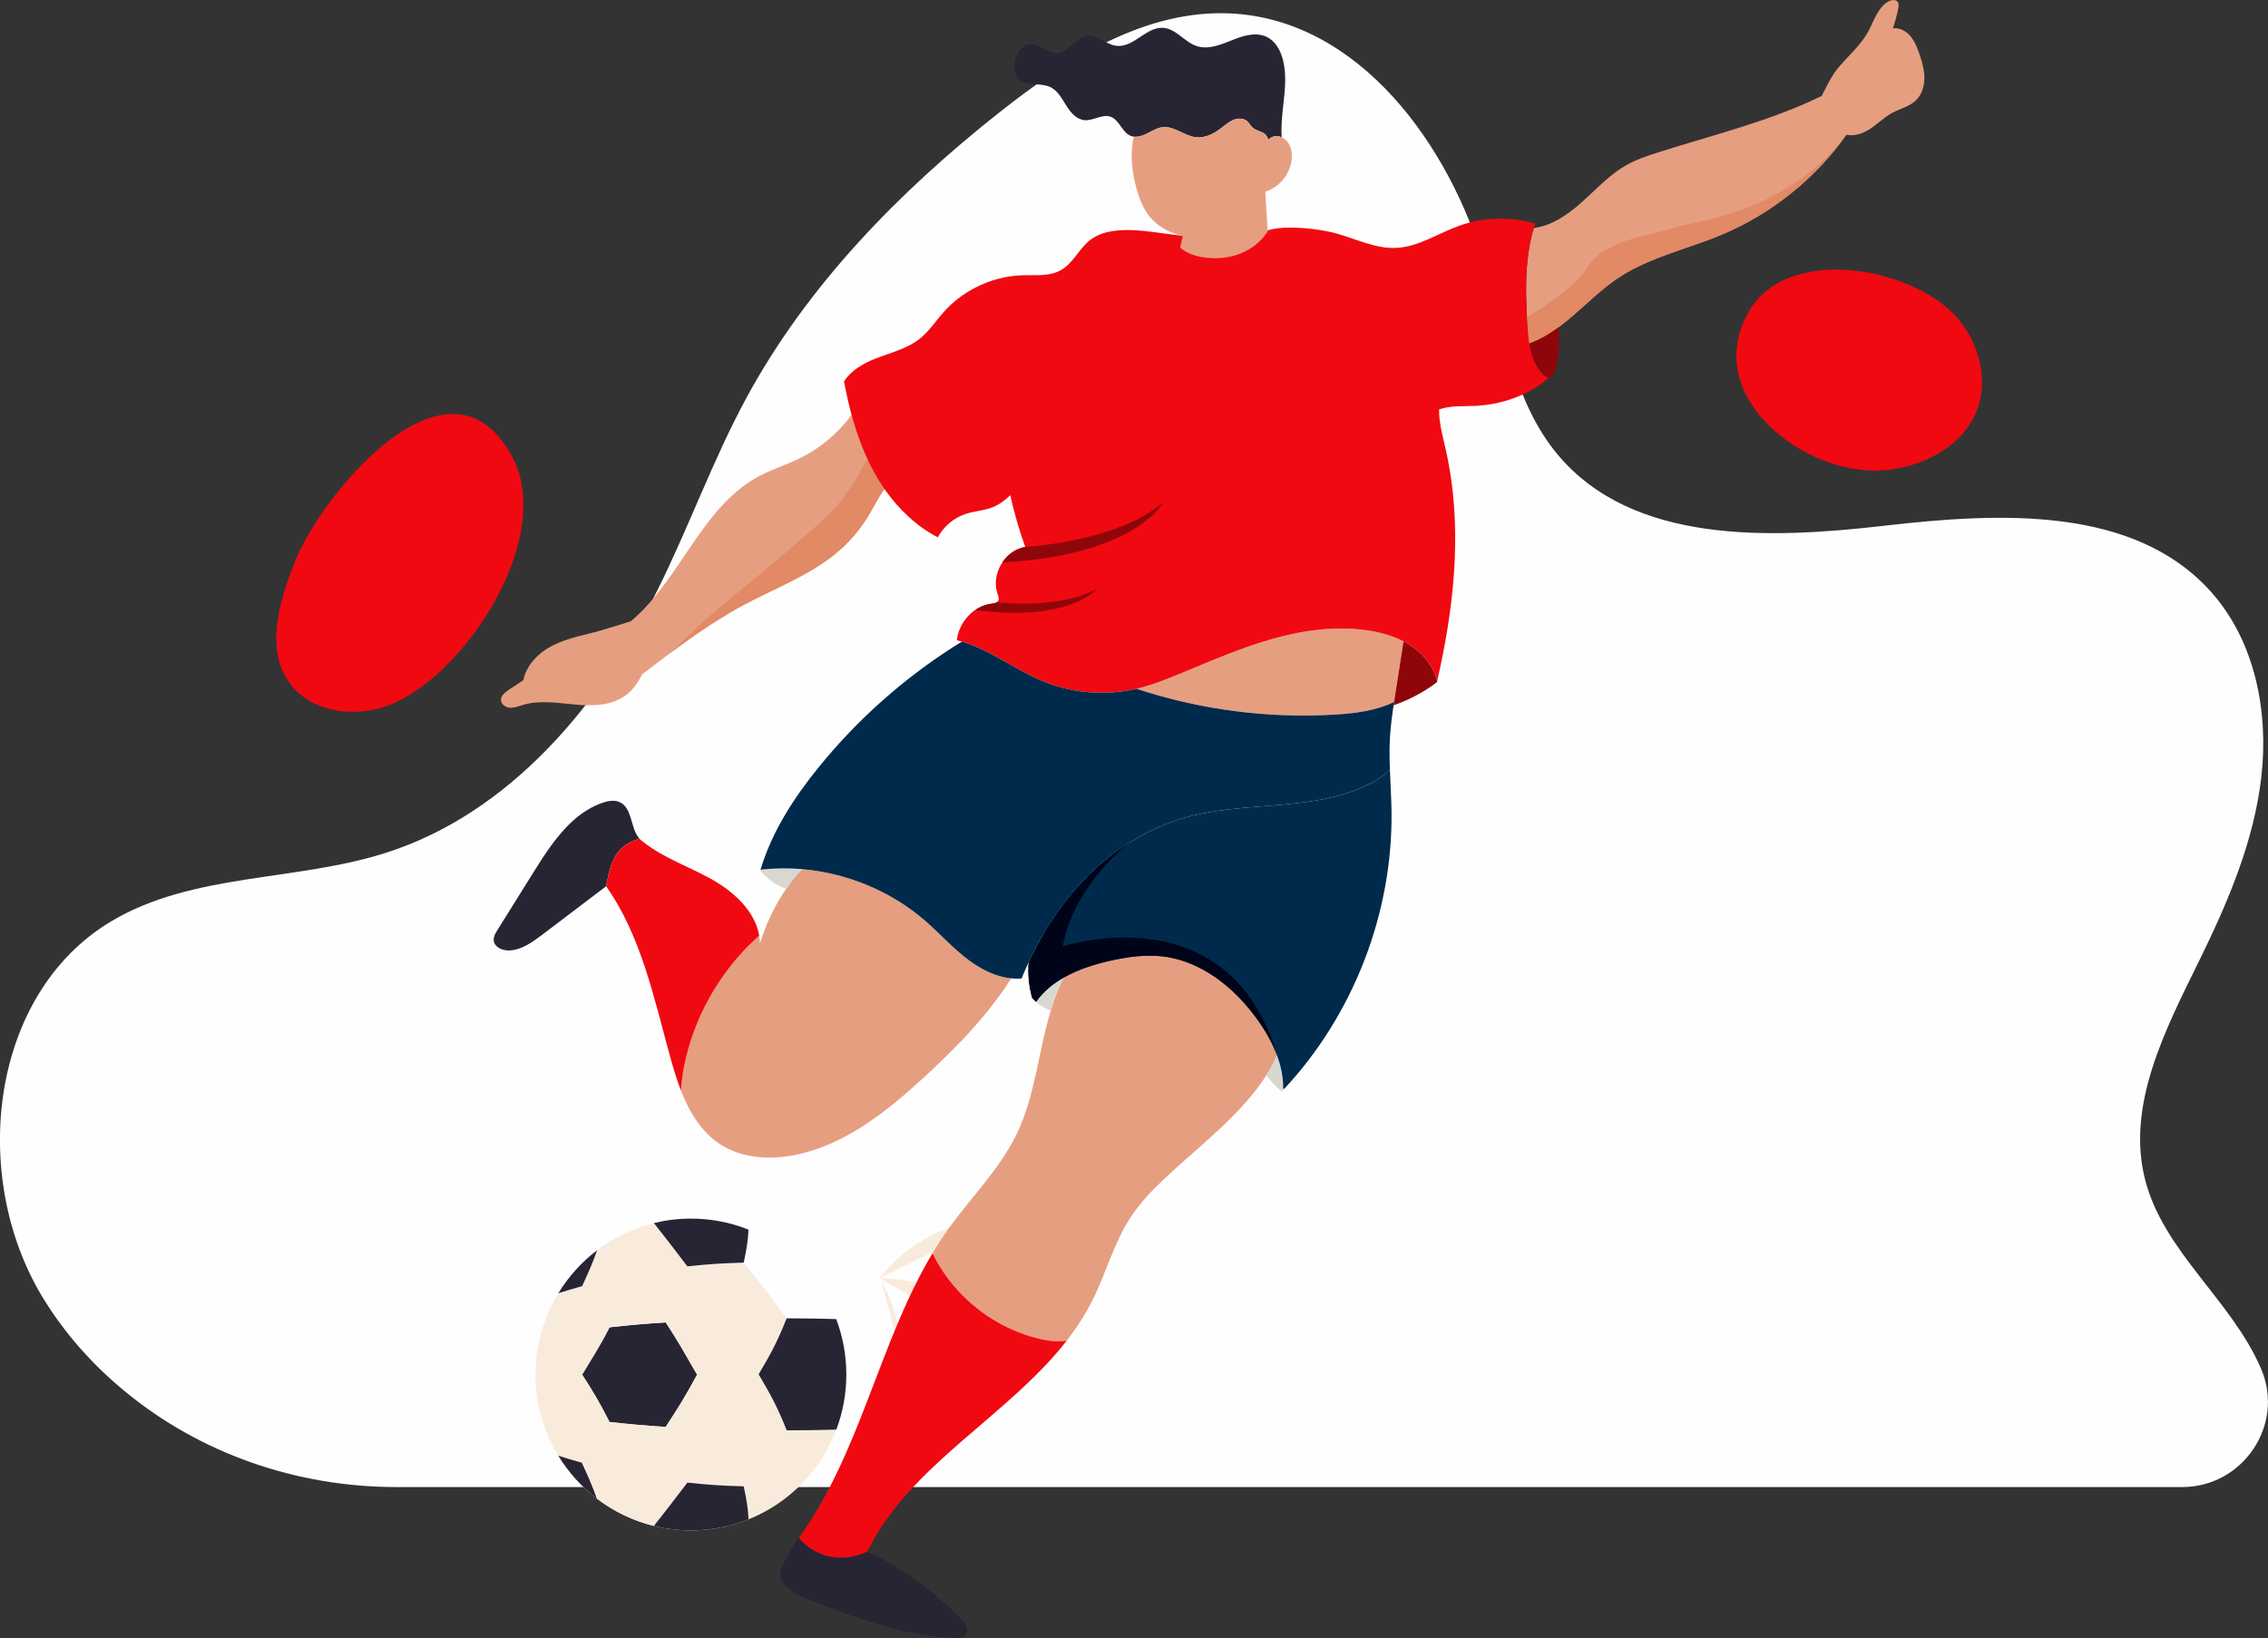 <svg width="281" height="203" viewBox="0 0 281 203" fill="none" xmlns="http://www.w3.org/2000/svg">
<rect x="0" y="0" width="281" height="203" fill="#333333" stroke="none"/>
<g clip-path="url(#clip0_895_1956)">
<path d="M265.78 146.219C263.408 136.99 268.257 127.639 272.459 119.091C276.028 111.834 279.274 104.257 280.181 96.216C281.089 88.176 279.388 79.525 274.044 73.465C264.501 62.643 247.735 63.505 233.43 65.155C219.124 66.805 202.273 67.414 193.007 56.352C187.62 49.921 186.339 41.124 184.006 33.055C179.613 17.862 168.376 2.528 152.636 1.674C142.038 1.099 132.297 7.238 123.955 13.823C111.436 23.706 100.014 35.355 92.425 49.408C88.297 57.052 85.364 65.285 81.494 73.064C74.338 87.446 63.112 100.782 47.853 105.674C36.63 109.273 23.854 108.139 13.738 114.201C-1.263 123.192 -3.815 145.739 5.254 160.728C7.968 165.215 11.431 169.084 15.413 172.379C24.869 180.204 36.852 184.288 49.107 184.288H270.372C277.888 184.288 283.109 176.592 280.155 169.657C280.135 169.611 280.115 169.564 280.095 169.518C276.44 161.105 268.064 155.106 265.78 146.219Z" fill="#FEFEFE"/>
<path d="M47.973 87.474C43.882 88.965 38.721 88.259 36.076 84.909C32.704 80.639 34.594 74.489 36.614 69.436C39.831 61.394 55.484 42.123 63.394 56.47C68.921 66.492 57.58 83.973 47.973 87.474Z" fill="#F00911"/>
<path d="M232.952 58.307C237.886 58.045 243.076 55.542 244.901 50.934C246.466 46.982 245.145 42.252 242.264 39.133C236.67 33.076 221.137 30.142 216.474 38.966C210.972 49.376 223.64 58.803 232.952 58.307Z" fill="#F00911"/>
<path d="M104.856 170.339C104.856 170.505 104.855 170.672 104.85 170.838H104.85C104.846 171.003 104.84 171.168 104.831 171.333H104.831C104.806 171.827 104.763 172.316 104.702 172.799H104.702C104.681 172.961 104.659 173.121 104.635 173.281H104.634C104.61 173.441 104.584 173.6 104.556 173.759H104.556C104.528 173.917 104.497 174.075 104.465 174.232C104.433 174.39 104.399 174.546 104.364 174.702C104.328 174.858 104.29 175.013 104.251 175.167H104.25C104.211 175.321 104.169 175.475 104.126 175.628H104.126C104.083 175.78 104.038 175.933 103.991 176.084L103.991 176.084C103.944 176.235 103.896 176.385 103.845 176.535H103.845C103.794 176.685 103.742 176.834 103.688 176.981V176.982C103.634 177.13 103.579 177.276 103.521 177.423L103.521 177.423C103.464 177.569 103.405 177.714 103.344 177.859V177.859C103.283 178.003 103.22 178.147 103.156 178.289V178.29C103.092 178.432 103.026 178.574 102.958 178.715H102.958C102.891 178.855 102.821 178.995 102.75 179.134V179.134C102.68 179.273 102.607 179.411 102.533 179.548V179.548C102.459 179.684 102.383 179.82 102.306 179.955V179.955C102.229 180.09 102.15 180.224 102.069 180.357V180.357C101.989 180.489 101.907 180.621 101.824 180.752V180.752C101.74 180.882 101.655 181.012 101.569 181.141C101.482 181.269 101.394 181.396 101.305 181.523V181.523C101.215 181.649 101.124 181.774 101.032 181.898V181.898C100.847 182.146 100.657 182.389 100.46 182.628V182.628C100.362 182.747 100.263 182.865 100.162 182.982V182.982C100.061 183.099 99.959 183.214 99.855 183.329C99.648 183.558 99.436 183.781 99.218 184V184C99.109 184.109 98.999 184.217 98.888 184.324H98.887C98.553 184.643 98.208 184.951 97.851 185.247H97.851C97.732 185.345 97.612 185.442 97.491 185.538H97.491C97.37 185.633 97.247 185.727 97.124 185.82H97.124C97 185.913 96.875 186.004 96.75 186.094H96.749C96.624 186.184 96.497 186.272 96.369 186.359H96.369C96.241 186.446 96.112 186.531 95.982 186.615H95.981C95.851 186.699 95.72 186.781 95.588 186.861H95.588C95.456 186.942 95.322 187.021 95.188 187.099H95.188C95.053 187.176 94.918 187.252 94.782 187.327H94.782C94.645 187.401 94.508 187.474 94.37 187.545H94.37C94.231 187.616 94.092 187.685 93.952 187.753L93.951 187.753C93.811 187.821 93.67 187.887 93.528 187.952H93.528C93.386 188.016 93.243 188.079 93.099 188.14H93.099C92.955 188.201 92.81 188.261 92.664 188.318L92.664 188.318C92.518 188.376 92.372 188.432 92.225 188.486H92.225C92.077 188.54 91.929 188.592 91.78 188.643L91.78 188.643C91.631 188.694 91.481 188.743 91.33 188.79L91.33 188.79C91.18 188.837 91.028 188.882 90.876 188.925L90.876 188.925C90.724 188.969 90.57 189.01 90.417 189.05L90.416 189.05C90.263 189.09 90.108 189.128 89.953 189.164H89.953C89.798 189.2 89.642 189.234 89.485 189.266C89.329 189.298 89.171 189.328 89.013 189.356L89.013 189.357C88.855 189.385 88.697 189.411 88.537 189.436L88.537 189.436C88.378 189.46 88.218 189.483 88.057 189.503L88.057 189.503C87.897 189.524 87.736 189.542 87.574 189.559L87.574 189.559C87.412 189.575 87.249 189.589 87.087 189.602V189.602C86.924 189.614 86.76 189.625 86.596 189.633V189.633C86.432 189.642 86.268 189.648 86.102 189.652V189.652C85.937 189.656 85.772 189.658 85.606 189.658C85.439 189.658 85.274 189.656 85.109 189.652V189.652C84.943 189.648 84.779 189.642 84.615 189.633V189.633C84.451 189.625 84.287 189.615 84.124 189.602V189.602C83.961 189.589 83.799 189.575 83.637 189.559V189.559C83.476 189.542 83.314 189.524 83.154 189.503V189.503C82.993 189.483 82.833 189.46 82.674 189.436V189.436C82.514 189.411 82.356 189.385 82.198 189.357V189.356C82.04 189.328 81.882 189.298 81.726 189.266C81.569 189.234 81.413 189.2 81.258 189.164C81.103 189.128 80.948 189.09 80.794 189.05V189.05C80.641 189.01 80.487 188.969 80.335 188.925V188.925C80.183 188.882 80.031 188.837 79.881 188.79V188.79C79.73 188.742 79.58 188.694 79.431 188.643V188.643C79.282 188.593 79.134 188.54 78.986 188.486C78.839 188.432 78.692 188.376 78.547 188.318V188.318C78.401 188.261 78.256 188.201 78.112 188.14C77.968 188.079 77.825 188.016 77.683 187.952H77.683C77.541 187.887 77.4 187.821 77.259 187.753V187.753C77.119 187.685 76.98 187.616 76.841 187.545C76.703 187.473 76.566 187.401 76.429 187.327H76.429C76.293 187.252 76.158 187.176 76.023 187.099C75.889 187.021 75.756 186.942 75.623 186.861H75.623C75.491 186.781 75.36 186.698 75.23 186.615C75.099 186.531 74.97 186.445 74.842 186.359H74.842C74.714 186.272 74.587 186.184 74.461 186.094C74.335 186.004 74.211 185.913 74.087 185.82C73.964 185.727 73.841 185.633 73.72 185.538H73.72C73.599 185.442 73.479 185.345 73.36 185.247C73.241 185.148 73.124 185.049 73.007 184.947V184.947C72.891 184.846 72.775 184.744 72.662 184.64V184.639C72.548 184.536 72.435 184.43 72.323 184.324C72.101 184.11 71.883 183.892 71.67 183.668V183.668C71.564 183.556 71.459 183.443 71.356 183.329H71.355C71.045 182.986 70.746 182.631 70.46 182.266V182.266C70.175 181.901 69.902 181.526 69.642 181.141H69.642C69.383 180.755 69.137 180.36 68.905 179.955V179.955C68.673 179.551 68.456 179.137 68.253 178.715H68.253C67.915 178.011 67.618 177.283 67.366 176.535H67.366C67.265 176.236 67.171 175.933 67.085 175.628H67.085C67.042 175.475 67 175.321 66.96 175.167H66.96C66.921 175.013 66.883 174.858 66.847 174.702H66.847C66.811 174.546 66.778 174.39 66.746 174.232H66.746C66.713 174.075 66.683 173.917 66.655 173.759H66.655C66.627 173.6 66.601 173.441 66.576 173.281H66.576C66.552 173.121 66.529 172.961 66.509 172.799H66.509C66.489 172.638 66.47 172.477 66.454 172.314L66.454 172.314C66.437 172.152 66.423 171.989 66.411 171.825L66.41 171.825C66.398 171.662 66.388 171.498 66.38 171.333H66.379C66.371 171.168 66.365 171.003 66.361 170.838H66.361C66.356 170.672 66.355 170.506 66.355 170.339L104.856 170.339ZM108.962 158.411V158.41C109.343 157.924 109.747 157.456 110.172 157.009V157.009C110.491 156.673 110.821 156.349 111.163 156.037V156.037C111.277 155.933 111.393 155.831 111.509 155.73V155.73C111.625 155.628 111.743 155.529 111.862 155.43V155.43C112.1 155.233 112.342 155.042 112.589 154.857V154.856C112.713 154.764 112.837 154.673 112.963 154.583V154.583C113.215 154.403 113.471 154.23 113.731 154.062V154.062C113.992 153.895 114.256 153.733 114.525 153.578V153.578C114.794 153.423 115.067 153.274 115.343 153.132V153.132C115.482 153.061 115.621 152.992 115.761 152.924V152.924C116.042 152.788 116.326 152.659 116.614 152.537V152.537C116.758 152.476 116.903 152.416 117.049 152.359V152.359C117.34 152.243 117.635 152.135 117.933 152.034V152.034C118.082 151.983 118.232 151.934 118.383 151.887V151.887C118.533 151.84 118.685 151.795 118.837 151.752V151.751C118.989 151.708 119.142 151.667 119.296 151.627V151.627C119.758 151.508 120.225 151.405 120.699 151.32V151.32C120.858 151.292 121.016 151.266 121.176 151.241V151.241C121.335 151.217 121.495 151.194 121.655 151.174V151.174C121.816 151.153 121.977 151.135 122.139 151.118V151.118C122.301 151.102 122.463 151.087 122.626 151.075V151.075C122.789 151.062 122.952 151.052 123.117 151.044V151.044C123.281 151.035 123.445 151.029 123.61 151.025V151.025C123.775 151.02 123.941 151.019 124.107 151.019L108.962 158.411ZM108.962 158.411C109.128 158.411 109.294 158.413 109.459 158.417V158.417C109.624 158.421 109.789 158.427 109.953 158.436V158.436C110.117 158.444 110.281 158.454 110.443 158.467V158.467C115.169 158.828 119.417 160.901 122.575 164.069V164.069C122.901 164.397 123.216 164.736 123.519 165.087V165.087C123.62 165.204 123.719 165.322 123.817 165.441V165.441C124.112 165.799 124.393 166.168 124.662 166.546V166.546C124.751 166.673 124.839 166.8 124.926 166.928V166.929C125.012 167.057 125.097 167.187 125.18 167.317V167.317C125.264 167.448 125.346 167.579 125.426 167.712V167.713L108.962 158.411ZM109.199 158.812C109.276 158.947 109.352 159.083 109.426 159.219V159.22C109.5 159.356 109.572 159.494 109.643 159.633V159.633C109.714 159.772 109.783 159.912 109.851 160.052L109.851 160.053C109.919 160.193 109.984 160.335 110.049 160.478V160.478C110.113 160.62 110.175 160.764 110.236 160.908V160.908C110.297 161.053 110.356 161.198 110.414 161.344L110.414 161.344C110.472 161.491 110.527 161.638 110.581 161.786V161.786C110.635 161.934 110.687 162.082 110.738 162.232L110.738 162.232C110.788 162.382 110.837 162.532 110.884 162.683L110.884 162.684C110.931 162.835 110.975 162.987 111.019 163.139L111.019 163.14C111.062 163.292 111.104 163.446 111.143 163.6L111.143 163.601C111.183 163.755 111.22 163.91 111.256 164.065V164.066C111.292 164.222 111.326 164.378 111.358 164.535V164.535C111.39 164.692 111.42 164.85 111.448 165.009L111.449 165.009C111.477 165.167 111.503 165.327 111.527 165.486L111.527 165.487C111.552 165.646 111.574 165.807 111.594 165.968L111.595 165.968C111.615 166.129 111.633 166.291 111.65 166.453L111.65 166.453C111.666 166.616 111.681 166.779 111.693 166.942L111.693 166.942C111.706 167.106 111.716 167.27 111.724 167.434L111.724 167.435C111.733 167.599 111.739 167.764 111.743 167.93L111.743 167.93C111.747 168.096 111.749 168.262 111.749 168.429L109.199 158.812Z" fill="#F9EBDC"/>
<path d="M82.497 163.879C79.597 164.074 78.198 164.196 75.506 164.493C74.225 166.986 73.419 168.171 72.112 170.355C73.522 172.539 74.225 173.725 75.504 176.22C78.196 176.517 79.595 176.641 82.494 176.837C84.129 174.343 84.941 173.034 86.387 170.359C84.838 167.682 84.13 166.374 82.497 163.879Z" fill="#272533"/>
<path d="M73.976 154.942C73.441 156.463 72.926 157.656 72.095 159.435C73.395 161.272 74.094 162.295 75.505 164.493C78.199 164.196 79.597 164.074 82.497 163.879C83.764 161.191 84.347 159.798 85.2 156.978C83.481 154.694 82.522 153.475 81.023 151.571C78.428 152.207 76.039 153.37 73.976 154.942Z" fill="#F9EBDC"/>
<path d="M94.011 170.359C90.879 170.359 89.348 170.359 86.355 170.359C84.91 173.033 84.097 174.342 82.464 176.834C83.73 179.523 84.312 180.916 85.163 183.735C87.921 184.024 89.318 184.117 92.145 184.201C94.373 181.475 95.473 180.081 97.48 177.301C96.381 174.529 95.644 173.128 94.011 170.359Z" fill="#F9EBDC"/>
<path d="M92.157 156.517C89.328 156.601 87.931 156.694 85.171 156.982C84.318 159.801 83.734 161.193 82.467 163.881C84.099 166.375 84.808 167.683 86.355 170.359C89.348 170.359 90.879 170.359 94.011 170.359C95.509 167.591 96.383 166.19 97.487 163.418C95.482 160.637 94.383 159.244 92.157 156.517Z" fill="#F9EBDC"/>
<path d="M72.141 170.355C69.733 170.354 68.418 170.354 66.355 170.352C66.357 174.034 67.386 177.476 69.17 180.404C70.045 180.687 70.94 180.951 72.121 181.282C73.421 179.445 74.12 178.421 75.533 176.223C74.255 173.728 73.551 172.541 72.141 170.355Z" fill="#F9EBDC"/>
<path d="M72.12 181.282C70.94 180.951 70.045 180.687 69.17 180.404C70.431 182.472 72.068 184.283 73.985 185.742C73.456 184.238 72.943 183.048 72.12 181.282Z" fill="#272533"/>
<path d="M82.495 176.837C79.595 176.641 78.197 176.518 75.505 176.22C74.092 178.416 73.394 179.44 72.094 181.275C72.914 183.034 73.427 184.222 73.955 185.719C76.028 187.302 78.43 188.473 81.041 189.11C82.525 187.227 83.482 186.009 85.192 183.739C84.342 180.919 83.76 179.526 82.495 176.837Z" fill="#F9EBDC"/>
<path d="M72.121 159.427C70.931 159.761 70.029 160.026 69.148 160.311C67.375 163.234 66.355 166.667 66.355 170.339L66.355 170.352L72.142 170.355C73.448 168.17 74.255 166.984 75.535 164.49C74.121 162.291 73.422 161.266 72.121 159.427Z" fill="#F9EBDC"/>
<path d="M92.145 184.201C89.318 184.117 87.921 184.024 85.163 183.736C83.455 186.005 82.497 187.222 81.015 189.104C82.486 189.466 84.023 189.659 85.605 189.659C88.126 189.659 90.533 189.172 92.739 188.288C92.693 187.036 92.5 185.864 92.145 184.201Z" fill="#272533"/>
<path d="M97.471 177.259C99.959 177.251 101.468 177.231 103.618 177.166C104.418 175.043 104.856 172.742 104.856 170.339C104.856 167.92 104.412 165.605 103.602 163.47C101.456 163.405 99.949 163.384 97.465 163.376C96.365 166.148 95.628 167.549 93.995 170.317C95.629 173.086 96.367 174.487 97.471 177.259Z" fill="#272533"/>
<path d="M85.163 156.941C87.921 156.653 89.318 156.56 92.145 156.476C92.499 154.813 92.693 153.641 92.739 152.39C90.533 151.505 88.126 151.019 85.605 151.019C84.023 151.019 82.487 151.212 81.016 151.573C82.498 153.455 83.454 154.673 85.163 156.941Z" fill="#272533"/>
<path d="M69.171 160.273C70.045 159.99 70.941 159.726 72.121 159.395C72.943 157.629 73.456 156.439 73.985 154.935C72.068 156.394 70.431 158.205 69.171 160.273Z" fill="#272533"/>
<path d="M79.216 103.927C78.997 104.003 78.784 104.078 78.571 104.166C78.038 104.386 77.518 104.67 77.085 105.053C76.07 105.952 75.631 107.305 75.337 108.651C75.274 108.915 75.218 109.179 75.168 109.437C75.143 109.562 75.118 109.695 75.099 109.827V109.833H75.092C72.46 111.834 69.829 113.827 67.196 115.827C65.974 116.751 64.645 117.72 63.117 117.789C62.264 117.827 61.249 117.393 61.173 116.544C61.13 116.079 61.387 115.65 61.631 115.255C63.129 112.851 64.633 110.449 66.131 108.047C66.808 106.959 67.516 105.845 68.287 104.789C69.979 102.468 71.972 100.417 74.635 99.494C75.324 99.254 76.108 99.103 76.778 99.406C78.37 100.129 78.094 102.67 79.216 103.927Z" fill="#272533"/>
<path d="M125.285 121.248C124.651 122.254 123.969 123.236 123.242 124.18C120.709 127.532 117.701 130.531 114.612 133.387C109.918 137.714 104.698 141.915 98.443 143.148C95.322 143.758 91.907 143.545 89.243 141.815C86.88 140.287 85.42 137.834 84.38 135.167C84.455 133.752 84.687 132.337 85.02 130.972C85.02 130.96 85.026 130.953 85.026 130.94C86.442 125.18 89.638 119.877 94.062 115.952C94.119 116.268 94.15 116.588 94.157 116.915C94.89 114.513 95.986 112.223 97.403 110.154C97.704 109.714 98.017 109.285 98.343 108.864C98.663 108.456 99.032 108.041 99.445 107.714C102.178 107.959 104.873 108.626 107.411 109.676C110.012 110.751 112.438 112.223 114.568 114.06C116.442 115.682 118.097 117.563 120.083 119.035C121.029 119.732 122.082 120.343 123.191 120.745C123.874 120.997 124.576 121.173 125.285 121.248Z" fill="#E69E80"/>
<path d="M158.23 130.827C157.841 131.683 157.384 132.494 156.882 133.281C153.737 138.18 148.717 141.903 144.392 145.96C142.795 147.456 141.259 149.042 140.062 150.884C138 154.035 137.041 157.771 135.356 161.136C134.46 162.922 133.382 164.576 132.172 166.136C131.094 166.325 129.947 166.18 128.876 165.929C127.284 165.564 125.742 164.992 124.288 164.237C120.534 162.282 117.394 159.13 115.54 155.306C116.173 154.243 116.849 153.211 117.57 152.205C120.378 148.293 123.9 144.834 125.986 140.494C128.267 135.733 128.663 130.28 130.186 125.236C130.555 123.997 131 122.777 131.558 121.607C131.633 121.444 131.727 121.28 131.84 121.129C133.576 120.141 135.575 119.513 137.53 119.072C139.68 118.588 141.899 118.267 144.092 118.531C145.533 118.708 146.912 119.129 148.215 119.745C151.211 121.154 153.787 123.576 155.748 126.299C156.757 127.689 157.641 129.217 158.23 130.827Z" fill="#E69E80"/>
<path d="M238.428 9.635C238.434 10.661 238.115 11.724 237.381 12.428C236.585 13.202 235.439 13.453 234.467 13.975C233.446 14.529 232.612 15.384 231.635 16.013C230.789 16.554 229.73 16.918 228.784 16.686C224.911 22.139 219.496 26.485 213.335 29.076C210.365 30.322 207.206 31.177 204.26 32.441C202.926 33.013 201.641 33.667 200.432 34.479C197.831 36.227 195.65 38.661 193.149 40.517C192.015 41.359 190.812 42.089 189.471 42.568C189.345 41.819 189.283 41.045 189.239 40.297C189.163 39.152 189.108 37.995 189.089 36.844C189.026 33.932 189.207 31.026 190.029 28.259C192.228 27.988 194.196 26.636 195.875 25.145C197.687 23.548 199.328 21.712 201.422 20.51C202.688 19.786 204.085 19.314 205.477 18.874C212.276 16.705 219.301 15.025 225.712 11.887C225.712 11.887 226.809 9.566 227.593 8.598C228.84 7.044 230.431 5.755 231.403 4.019C232.148 2.685 232.588 1.051 233.872 0.233C234.28 -0.031 234.925 -0.126 235.164 0.296C235.276 0.503 235.238 0.761 235.194 0.994C235.038 1.849 234.812 2.692 234.518 3.509C235.32 3.403 236.135 3.83 236.667 4.447C237.05 4.887 237.319 5.409 237.539 5.956C237.539 6.006 237.557 6.057 237.595 6.101C237.663 6.283 237.733 6.465 237.795 6.648C237.845 6.787 237.89 6.925 237.939 7.069C238.209 7.9 238.422 8.761 238.428 9.635Z" fill="#E69E80"/>
<path d="M228.784 16.686C224.911 22.139 219.496 26.485 213.336 29.076C210.365 30.322 207.206 31.177 204.261 32.441C202.926 33.013 201.642 33.667 200.432 34.479C197.831 36.227 195.65 38.661 193.15 40.517C192.015 41.359 190.812 42.089 189.471 42.568C189.346 41.819 189.283 41.045 189.239 40.297C189.218 39.976 189.198 39.654 189.181 39.331C191.636 37.826 195.312 35.321 196.731 33.053C198.944 29.517 205.418 29.023 207.549 28.201C209.679 27.379 221.172 26.637 228.784 16.686Z" fill="#E28966"/>
<path d="M173.891 79.48C173.559 81.612 173.227 83.744 172.895 85.877C172.839 86.248 172.776 86.619 172.726 86.99C170.444 88.103 167.856 88.411 165.325 88.562C157.052 89.053 148.686 87.958 140.82 85.361C142.744 84.908 144.593 84.159 146.423 83.398C150.127 81.864 153.812 80.26 157.673 79.172C161.527 78.09 165.594 77.531 169.548 78.14C171.052 78.373 172.55 78.782 173.891 79.48Z" fill="#E69E80"/>
<path d="M109.58 60.599C108.846 61.618 108.245 62.82 107.612 63.882C106.678 65.448 105.506 66.87 104.153 68.077C100.725 71.147 96.288 72.757 92.233 74.92C87.727 77.323 83.653 80.442 79.599 83.543L79.573 83.531C79.053 84.625 78.345 85.606 77.355 86.286C75.588 87.493 73.288 87.506 71.157 87.304C69.026 87.109 66.833 86.751 64.783 87.361C64.269 87.518 63.756 87.732 63.223 87.713C62.684 87.688 62.107 87.329 62.07 86.788C62.032 86.229 62.558 85.807 63.029 85.493C63.637 85.097 64.238 84.694 64.84 84.298C64.94 83.782 65.128 83.298 65.379 82.839C65.949 81.814 66.858 80.952 67.867 80.336C69.409 79.405 71.182 78.958 72.924 78.537C74.672 78.116 78.163 76.989 78.163 76.989C84.305 71.826 86.937 62.8 94.044 59.014C95.642 58.159 97.39 57.624 99.02 56.831C101.577 55.593 103.82 53.712 105.506 51.423C105.838 52.656 106.227 53.869 106.684 55.058C107.135 56.222 107.65 57.36 108.251 58.455C108.652 59.19 109.097 59.908 109.58 60.599Z" fill="#E69E80"/>
<path d="M109.579 60.599C108.846 61.618 108.245 62.82 107.611 63.882C106.678 65.448 105.506 66.87 104.152 68.077C100.724 71.147 96.287 72.757 92.232 74.92C88.985 76.652 85.962 78.756 83.009 80.957C84.865 79.171 87.128 77.019 88.23 76.068C90.279 74.3 100.932 65.787 103.472 62.909C105.012 61.164 106.521 58.635 107.471 56.913C107.714 57.435 107.973 57.949 108.251 58.455C108.652 59.19 109.097 59.907 109.579 60.599Z" fill="#E28966"/>
<path d="M192.667 45.926C192.548 46.348 192.298 46.838 191.865 46.825C191.734 46.825 191.614 46.775 191.508 46.706C191.42 46.649 191.345 46.58 191.269 46.511C190.198 45.486 189.716 44.064 189.471 42.568C190.812 42.089 192.016 41.36 193.15 40.517C193.231 42.347 193.162 44.171 192.667 45.926Z" fill="#8F060A"/>
<path fill-rule="evenodd" clip-rule="evenodd" d="M180.817 27.969C178.184 28.913 175.734 30.604 172.945 30.724C170.419 30.831 168.051 29.623 165.618 28.944C163.306 28.296 157.501 27.554 155.834 29.214C155.786 30.157 149.907 30.479 146.341 29.193C142.706 28.856 137.461 27.437 134.692 30.064C133.55 31.152 132.818 32.699 131.445 33.479C131.314 33.555 131.182 33.618 131.051 33.674C130.015 34.116 128.841 34.112 127.678 34.107C127.336 34.106 126.994 34.104 126.657 34.115C124.646 34.177 122.652 34.712 120.86 35.636C120.823 35.655 120.785 35.674 120.747 35.699C119.3 36.448 117.997 37.46 116.912 38.681C115.941 39.768 115.138 41.02 114.004 41.938C112.413 43.221 110.337 43.706 108.433 44.454C106.935 45.045 105.412 45.944 104.573 47.266C104.836 48.662 105.136 50.052 105.506 51.423C105.838 52.656 106.227 53.87 106.684 55.059C107.135 56.222 107.65 57.36 108.251 58.454C108.652 59.191 109.097 59.908 109.58 60.599C111.316 63.084 113.547 65.215 116.191 66.593C116.912 65.247 118.159 64.191 119.607 63.7C120.722 63.329 121.938 63.291 123.029 62.844C123.837 62.511 124.533 61.976 125.172 61.372C125.655 63.549 126.269 65.687 127.027 67.782C124.495 68.191 122.734 71.184 123.599 73.606C123.693 73.877 123.812 74.178 123.687 74.429C123.53 74.731 123.142 74.775 122.81 74.82C120.584 75.109 118.792 77.147 118.548 79.348C118.754 79.398 118.968 79.456 119.174 79.517C122.684 80.537 125.736 82.977 129.158 84.399C129.709 84.625 130.267 84.833 130.837 85.002C134.028 85.99 137.48 86.129 140.739 85.379C140.764 85.373 140.795 85.367 140.82 85.361C142.745 84.908 144.593 84.159 146.423 83.399C150.126 81.864 153.812 80.26 157.672 79.173C161.527 78.09 165.594 77.53 169.549 78.141C171.053 78.373 172.55 78.782 173.891 79.48C174.292 79.687 174.675 79.914 175.045 80.179C176.48 81.197 177.639 82.682 178.065 84.38C178.61 82.027 179.08 79.644 179.444 77.241V77.228C180.547 70.04 180.716 62.712 179.112 55.65C178.741 54.026 178.285 52.391 178.297 50.737C179.732 50.228 181.399 50.379 182.96 50.29C186.099 50.115 189.527 48.945 191.865 46.826C191.778 46.769 191.345 46.58 191.269 46.51C190.198 45.485 189.716 44.063 189.471 42.567C189.346 41.819 189.283 41.045 189.239 40.297C189.163 39.152 189.108 37.995 189.089 36.844C189.026 33.931 189.208 31.026 190.028 28.259C190.079 28.076 190.135 27.9 190.198 27.718C188.804 27.303 187.348 27.096 185.891 27.096C184.166 27.096 182.44 27.386 180.817 27.969Z" fill="#F00911"/>
<path fill-rule="evenodd" clip-rule="evenodd" d="M123.488 74.641C123.299 74.758 123.041 74.789 122.81 74.82C122.085 74.914 121.407 75.194 120.812 75.604C132.588 77.155 135.903 72.958 135.903 72.958C131.952 75.205 125.723 74.856 123.488 74.641Z" fill="#8F060A"/>
<path fill-rule="evenodd" clip-rule="evenodd" d="M127.027 67.781C127.027 67.781 138.385 67.184 144.122 62.25C144.122 62.25 140.731 68.834 124.193 69.695C124.851 68.713 125.856 67.971 127.027 67.781Z" fill="#8F060A"/>
<path d="M172.725 86.99C172.776 86.619 172.838 86.248 172.895 85.877C173.227 83.744 173.559 81.612 173.891 79.48C174.292 79.688 174.674 79.914 175.044 80.178C176.479 81.197 177.639 82.681 178.065 84.38C178.052 84.436 178.04 84.499 178.021 84.556C176.398 85.782 174.581 86.738 172.663 87.405C172.681 87.267 172.7 87.128 172.725 86.99Z" fill="#8F060A"/>
<path d="M131.84 121.129C131.727 121.28 131.633 121.444 131.558 121.607C131 122.777 130.556 123.997 130.186 125.236C129.515 125.004 128.894 124.638 128.369 124.154C129.264 122.877 130.474 121.89 131.84 121.129Z" fill="#D8D8D1"/>
<path d="M158.982 134.878L159.082 134.973C159.019 135.041 158.95 135.111 158.887 135.18L158.794 135.287C158.104 134.677 157.459 134.004 156.882 133.28C157.383 132.494 157.841 131.683 158.23 130.828C158.712 132.129 158.994 133.488 158.982 134.878Z" fill="#D8D8D1"/>
<path d="M99.446 107.713C99.032 108.04 98.662 108.456 98.343 108.864C98.017 109.286 97.704 109.714 97.403 110.154C96.143 109.689 95.008 108.877 94.156 107.833L94.226 107.777C95.955 107.582 97.71 107.563 99.446 107.713Z" fill="#D8D8D1"/>
<path d="M158.986 13.109C158.843 14.41 158.706 15.716 158.798 17.012C158.625 16.931 158.437 16.88 158.243 16.869C157.816 16.844 157.374 17.033 157.11 17.359C157.1 17.053 156.892 16.701 156.612 16.527C156.174 16.252 155.62 16.186 155.229 15.844C154.949 15.599 154.781 15.236 154.492 14.997C154.024 14.619 153.332 14.64 152.783 14.874C152.229 15.109 151.771 15.517 151.293 15.885C150.403 16.568 149.325 17.13 148.212 17.017C146.758 16.869 145.512 15.609 144.059 15.762C143.362 15.839 142.746 16.237 142.121 16.548C141.612 16.803 141.023 17.007 140.469 16.936C140.346 16.921 140.225 16.89 140.103 16.844C139.015 16.415 138.699 14.854 137.596 14.466C136.553 14.098 135.46 14.992 134.362 14.89C133.35 14.798 132.618 13.905 132.079 13.037C131.545 12.17 131.022 11.205 130.101 10.777C128.856 10.2 127.152 10.746 126.202 9.761C125.876 9.425 125.724 8.981 125.688 8.516C125.658 8.124 125.709 7.715 125.815 7.337C126.029 6.542 126.522 5.735 127.315 5.526C128.144 5.312 128.972 5.807 129.72 6.225C130.02 6.394 130.34 6.557 130.686 6.598C132.181 6.776 133.056 4.725 134.54 4.465C135.887 4.23 137.036 5.557 138.399 5.684C140.484 5.883 142.045 3.291 144.134 3.449C145.711 3.567 146.752 5.205 148.258 5.705C149.682 6.174 151.207 5.562 152.595 5.001C153.983 4.434 155.579 3.924 156.932 4.567C158.03 5.092 158.676 6.276 158.966 7.465C159.423 9.307 159.199 11.205 158.986 13.109Z" fill="#272533"/>
<path d="M172.406 100.525C172.575 113.148 167.687 125.77 159.082 134.972L158.982 134.878C158.994 133.488 158.712 132.129 158.23 130.828C157.641 129.217 156.757 127.689 155.749 126.299C153.787 123.576 151.211 121.154 148.215 119.746C146.912 119.129 145.533 118.708 144.092 118.531C141.898 118.267 139.68 118.588 137.53 119.072C135.575 119.512 133.575 120.141 131.84 121.129C130.474 121.89 129.264 122.878 128.368 124.154C128.205 124.016 128.048 123.858 127.904 123.689L127.885 123.695C127.484 122.254 127.333 120.745 127.447 119.255C129.214 115.45 131.533 111.896 134.453 108.896C137.875 105.38 142.149 102.645 146.862 101.317C150.566 100.273 154.47 100.097 158.324 99.77C162.022 99.449 165.669 98.984 169.028 97.468C170.181 96.952 171.316 96.28 172.205 95.392C172.268 97.103 172.381 98.813 172.406 100.525Z" fill="#002A4B"/>
<path d="M158.23 130.827C157.641 129.217 156.757 127.689 155.748 126.299C153.787 123.576 151.211 121.154 148.216 119.746C146.912 119.128 145.533 118.708 144.092 118.531C141.898 118.267 139.68 118.588 137.53 119.072C135.575 119.512 133.575 120.141 131.84 121.129C130.474 121.89 129.264 122.877 128.368 124.154C128.205 124.016 128.048 123.858 127.904 123.689L127.885 123.695C127.488 122.267 127.336 120.772 127.444 119.294C128.012 118.088 128.731 116.682 129.602 115.208C130.985 112.932 132.597 110.802 134.453 108.896C136.162 107.141 138.083 105.58 140.165 104.291C140.108 104.332 133.144 109.342 131.668 117.273C131.668 117.273 152.34 110.497 158.23 130.827H158.23Z" fill="#000418"/>
<path d="M132.172 166.137C124.852 175.552 112.725 181.508 107.442 192.313C107.655 192.414 107.868 192.527 108.082 192.634C106.22 193.452 104.046 193.464 102.141 192.773C101.84 192.665 101.539 192.534 101.257 192.388C101.213 192.37 101.169 192.345 101.125 192.327C100.906 192.207 100.699 192.087 100.492 191.948C100.386 191.88 100.279 191.804 100.172 191.729C100.066 191.646 99.959 191.565 99.859 191.483C99.659 191.319 99.465 191.144 99.276 190.949C99.163 190.836 99.057 190.716 98.963 190.584C106.621 180.068 108.883 166.414 115.539 155.306C117.394 159.131 120.534 162.282 124.288 164.237C125.742 164.993 127.284 165.564 128.875 165.929C129.947 166.181 131.094 166.326 132.172 166.137Z" fill="#F00911"/>
<path d="M94.062 115.953C89.638 119.877 86.442 125.179 85.025 130.94C85.025 130.953 85.019 130.96 85.019 130.972C84.687 132.336 84.455 133.752 84.38 135.167C83.878 133.89 83.477 132.563 83.114 131.262C81.064 123.871 79.498 116.078 75.099 109.84V109.833V109.826C75.118 109.695 75.142 109.563 75.167 109.437C75.217 109.179 75.274 108.915 75.336 108.651C75.631 107.305 76.07 105.952 77.085 105.054C77.518 104.67 78.038 104.386 78.571 104.166C78.784 104.078 78.997 104.003 79.216 103.927C79.216 103.933 79.229 103.94 79.229 103.94C79.353 104.085 79.504 104.21 79.673 104.317C82.155 106.305 85.276 107.361 88.071 108.909C90.853 110.449 93.548 112.883 94.062 115.953Z" fill="#F00911"/>
<path d="M172.725 86.99C172.7 87.128 172.681 87.267 172.663 87.405C172.462 88.745 172.287 90.084 172.211 91.43C172.137 92.751 172.155 94.072 172.205 95.392C171.316 96.279 170.181 96.953 169.028 97.468C165.669 98.984 162.021 99.449 158.324 99.77C154.469 100.097 150.565 100.273 146.862 101.317C142.149 102.645 137.875 105.38 134.453 108.896C131.532 111.896 129.214 115.45 127.447 119.255C127.139 119.909 126.851 120.569 126.582 121.236V121.261C126.15 121.299 125.717 121.293 125.285 121.248C124.576 121.173 123.874 120.998 123.191 120.746C122.082 120.343 121.029 119.733 120.083 119.035C118.096 117.563 116.441 115.682 114.568 114.06C112.438 112.224 110.012 110.751 107.411 109.675C104.872 108.626 102.178 107.959 99.445 107.713C97.71 107.563 95.955 107.582 94.226 107.777C95.629 103.085 98.343 98.89 101.426 95.091C106.245 89.141 112.049 83.996 118.516 79.92C118.735 79.782 118.955 79.644 119.174 79.518C122.683 80.537 125.736 82.977 129.157 84.399C129.709 84.625 130.267 84.832 130.837 85.002C134.027 85.99 137.48 86.128 140.739 85.38C140.764 85.373 140.795 85.367 140.82 85.361C148.686 87.958 157.052 89.053 165.324 88.562C167.856 88.411 170.444 88.103 172.725 86.99Z" fill="#002A4B"/>
<path d="M119.725 202.49C119.419 202.987 118.729 203.031 118.153 202.999C111.985 202.691 106.069 200.553 100.335 198.27C99.99 198.131 99.64 197.993 99.301 197.835C98.612 197.528 97.96 197.157 97.421 196.628C97.001 196.213 96.657 195.672 96.657 195.081C96.657 194.596 96.882 194.143 97.102 193.716C97.678 192.596 98.913 190.515 98.963 190.583C99.057 190.716 99.163 190.835 99.277 190.949C99.464 191.143 99.659 191.319 99.859 191.483C99.966 191.571 100.066 191.653 100.172 191.729C100.279 191.811 100.379 191.886 100.492 191.949C100.699 192.093 100.906 192.213 101.125 192.326C101.169 192.345 101.213 192.37 101.256 192.388C101.551 192.534 101.852 192.653 102.159 192.747C103.82 193.263 105.656 193.1 107.442 192.313C111.66 194.106 115.815 197.389 119.036 200.571C119.562 201.087 120.108 201.861 119.725 202.49Z" fill="#272533"/>
<path d="M158.798 17.012C159.159 17.176 159.474 17.467 159.677 17.814C159.982 18.324 160.079 18.941 160.054 19.538C159.967 21.436 158.574 23.192 156.769 23.748C156.84 24.901 156.907 26.054 156.972 27.203C157.008 27.702 157.034 28.198 157.064 28.692C156.286 29.907 155.101 30.846 153.764 31.391C152.284 31.999 150.627 32.132 149.046 31.881C148.019 31.718 146.967 31.361 146.214 30.672C146.326 30.192 146.433 29.708 146.544 29.233C146.478 29.223 146.407 29.207 146.341 29.192C144.795 28.825 143.341 27.993 142.36 26.743C142.218 26.559 142.08 26.366 141.964 26.166C141.44 25.335 141.094 24.391 140.829 23.437C140.235 21.324 139.985 19.064 140.468 16.936C141.023 17.008 141.612 16.803 142.121 16.548C142.747 16.237 143.361 15.838 144.058 15.762C145.512 15.61 146.758 16.869 148.212 17.018C149.326 17.13 150.403 16.568 151.293 15.885C151.771 15.517 152.228 15.109 152.783 14.874C153.332 14.64 154.024 14.619 154.491 14.997C154.781 15.236 154.949 15.599 155.228 15.844C155.62 16.186 156.174 16.252 156.611 16.527C156.891 16.701 157.1 17.053 157.11 17.359C157.374 17.033 157.817 16.844 158.244 16.869C158.437 16.879 158.625 16.931 158.798 17.012Z" fill="#E69E80"/>
</g>
<defs>
<clipPath id="clip0_895_1956">
<rect width="281" height="203" fill="white"/>
</clipPath>
</defs>
</svg>
